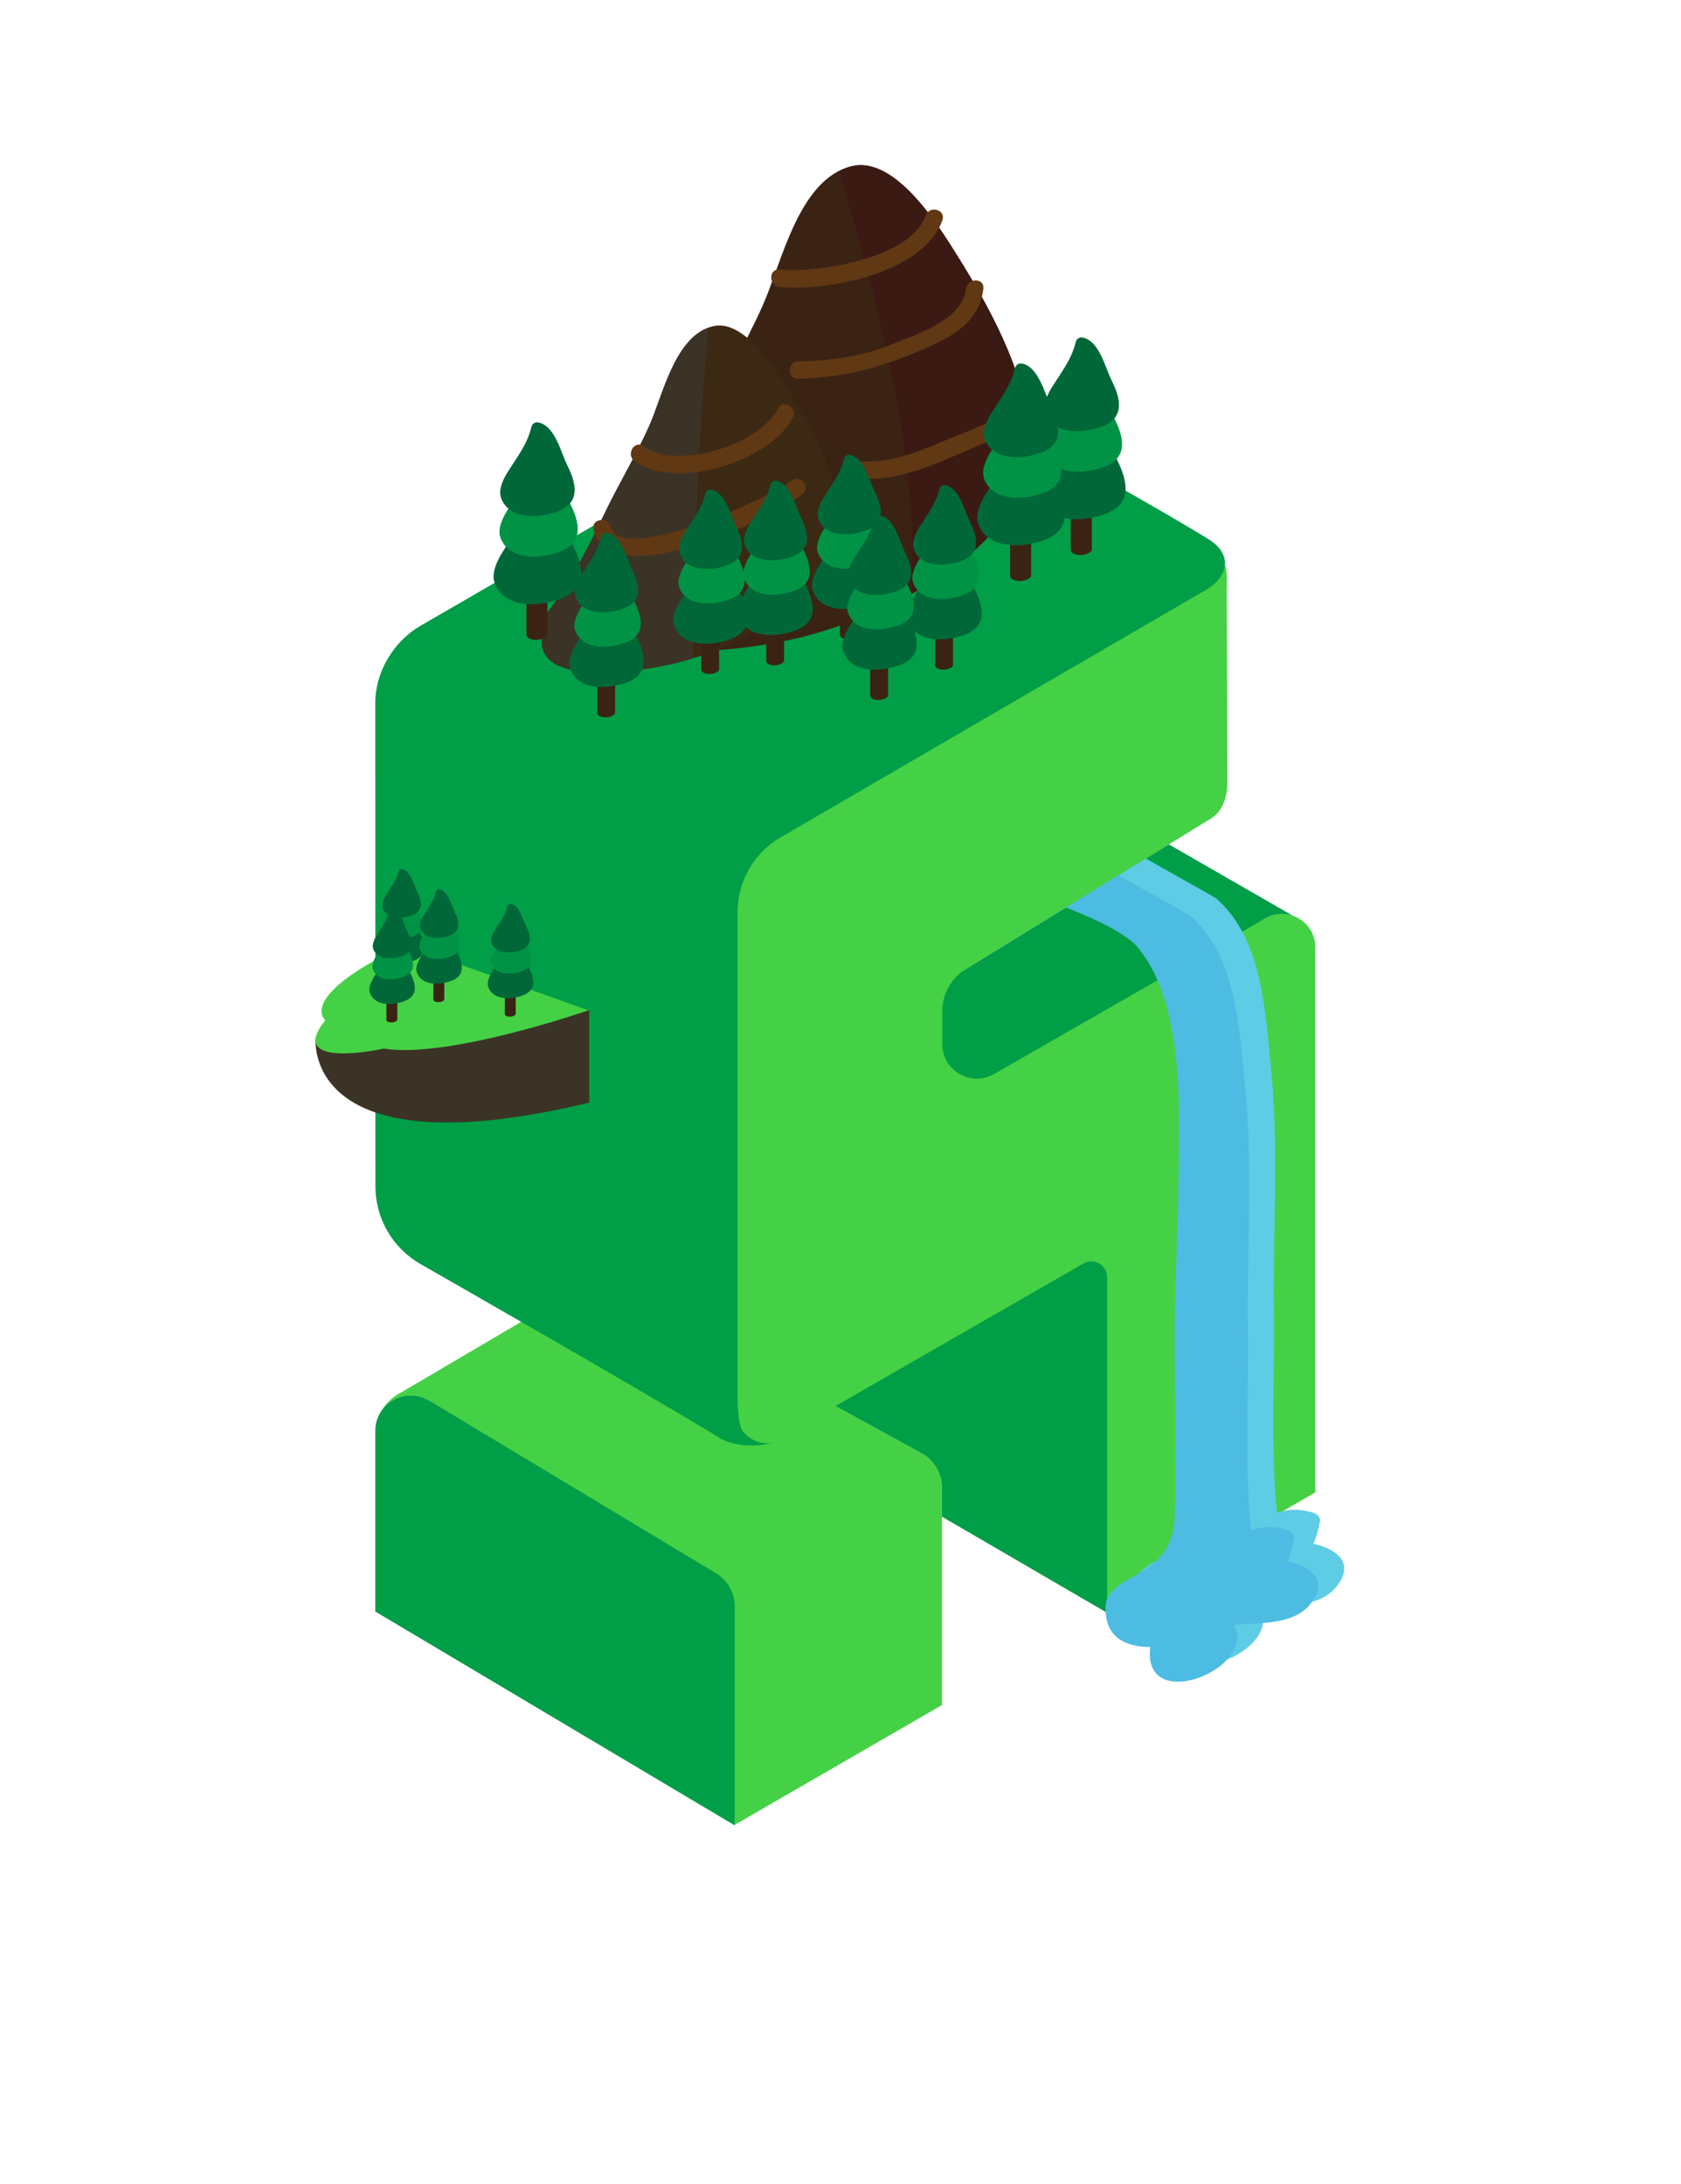 <?xml version="1.0" encoding="UTF-8" standalone="no"?>
<svg width="194px" height="252px" viewBox="0 0 194 252" version="1.1" xmlns="http://www.w3.org/2000/svg" xmlns:xlink="http://www.w3.org/1999/xlink" xmlns:sketch="http://www.bohemiancoding.com/sketch/ns">
    <!-- Generator: Sketch 3.3.2 (12043) - http://www.bohemiancoding.com/sketch -->
    <title>environment</title>
    <desc>Created with Sketch.</desc>
    <defs>
        <path d="M96.661,162.348 L126.036,146.769 C127.25,146.07 125.769,145.948 125.769,147.352 L127.769,186.088 L151.8,172.169 L151.8,109.296 C151.8,106.335 148.599,104.481 146.03,105.954 L114.723,122.911 C112.063,124.436 109.748,123.516 109.748,120.451 L109.748,116.664 C109.748,114.626 109.833,112.743 111.595,111.718 L139.569,94.546 C141.459,93.523 141.65,91.191 141.655,90.186 L141.577,68.088 C141.575,67.402 141.703,66.341 141.375,65.026 C141.356,66.14 140.568,66.246 139.148,67.072 L90.071,95.615 C87.009,97.398 84.123,101.674 84.123,105.218 L84.123,160.954 C84.123,160.954 84.091,164.02 84.471,165.503 C83.96,165.361 83.442,165.147 82.939,164.835 C78.791,162.266 69.7,156.418 61.506,151.702 L46.201,160.7 C46.201,160.7 45.077,161.176 44.113,162.599 C44.944,161.574 46.141,160.979 47.399,160.979 C48.074,160.979 48.766,161.149 49.419,161.523 L81.531,183.444 C82.932,184.245 82.795,183.734 82.795,185.346 L84.795,210.531 L108.71,196.712 L108.71,171.653 C108.71,169.913 107.719,168.322 106.154,167.557 L96.661,162.348 Z" id="path-1"></path>
    </defs>
    <g id="Page-1" stroke="none" stroke-width="1" fill="none" fill-rule="evenodd" sketch:type="MSPage">
        <g id="environment" sketch:type="MSArtboardGroup">
            <mask id="mask-2" sketch:name="Highlight" fill="white">
                <use xlink:href="#path-1"></use>
            </mask>
            <use id="Highlight" fill="#45D145" sketch:type="MSShapeGroup" xlink:href="#path-1"></use>
            <path d="M108.71,174.98 L127.769,186.071 L127.769,186.071 L127.769,147.352 C127.769,145.948 126.25,145.07 125.036,145.769 L96.42,162.216 L106.154,167.557 C107.719,168.322 108.71,169.913 108.71,171.653 L108.71,174.98 Z M43.313,165.067 L43.313,185.923 L84.795,210.595 L84.795,185.346 C84.795,183.734 83.932,182.245 82.531,181.444 L49.419,161.523 C48.766,161.149 48.074,160.979 47.399,160.979 C45.267,160.979 43.313,162.685 43.313,165.067 Z M97.72,43.736 L48.5,72.212 C45.453,73.976 43.327,77.493 43.313,81.013 L43.327,136.83 C43.312,140.534 45.283,143.962 48.492,145.814 C48.492,145.814 75.436,161.188 82.939,165.835 C85.468,167.401 88.897,166.542 89.301,166.433 C89.017,166.507 87.252,166.878 85.758,165.172 C85.077,164.398 85.123,160.954 85.123,160.954 L85.123,105.218 C85.123,101.674 87.009,98.398 90.071,96.615 L139.148,68.072 C141.829,66.512 142.26,63.953 139.501,62.228 C133.332,58.366 107.031,43.714 107.031,43.714 C105.595,42.89 103.994,42.479 102.393,42.479 C100.78,42.479 99.165,42.899 97.72,43.736 Z M149.098,105.617 L149.122,105.603 L134.891,97.417 L111.595,111.718 C109.833,112.743 108.748,114.626 108.748,116.664 L108.748,120.451 C108.748,123.516 112.063,125.436 114.723,123.911 L146.03,105.954 C147.032,105.379 148.131,105.311 149.098,105.617 L149.098,105.617 Z" id="Dark" fill="#009E47" sketch:type="MSShapeGroup"></path>
            <g id="Mountain" sketch:type="MSLayerGroup" transform="translate(62, 19)">
                <path d="M56.838,30.429 C56.001,23.408 52.182,16.415 48.496,10.522 C46.4,7.17 41.383,-0.985 36.359,0.161 C30.182,1.568 28.214,11.337 26.028,16.233 C23.861,21.087 21.025,25.735 18.725,30.55 C15.884,36.498 12.872,42.316 8.73,47.479 C8.265,48.058 8.548,48.78 9.025,49.086 C5.938,58.712 23.748,55.986 29.031,54.854 C39.787,52.547 58.438,43.837 56.838,30.429 L56.838,30.429 Z" id="Shape" fill="#3B2314" sketch:type="MSShapeGroup"></path>
                <path d="M34.95,40.256 C34.352,35.238 31.623,30.242 28.99,26.032 C27.492,23.636 23.908,17.81 20.318,18.629 C15.905,19.635 14.5,26.613 12.937,30.112 C11.388,33.581 9.362,36.901 7.719,40.341 C5.689,44.591 3.537,48.747 0.577,52.437 C0.245,52.851 0.447,53.367 0.788,53.585 C-1.418,60.462 11.307,58.515 15.082,57.706 C22.768,56.059 36.093,49.836 34.95,40.256 L34.95,40.256 Z" id="Shape" fill="#3B2914" sketch:type="MSShapeGroup"></path>
                <path d="M19.725,18.821 C15.78,20.293 14.427,26.777 12.938,30.112 C11.389,33.581 9.363,36.901 7.72,40.341 C5.69,44.591 3.538,48.747 0.578,52.437 C0.246,52.851 0.448,53.367 0.789,53.585 C-1.417,60.462 11.308,58.515 15.083,57.706 C15.958,57.518 16.908,57.268 17.899,56.964 C18.068,44.23 18.604,31.511 19.725,18.821 L19.725,18.821 Z" id="Shape" fill="#3B3326" sketch:type="MSShapeGroup"></path>
                <path d="M56.838,30.429 C56.001,23.408 52.182,16.415 48.496,10.522 C46.4,7.17 41.383,-0.985 36.359,0.161 C35.81,0.286 35.304,0.498 34.818,0.746 C39.401,16.202 43.964,33.196 43.219,49.513 C51.066,45.217 57.827,38.723 56.838,30.429 L56.838,30.429 Z" id="Shape" fill="#3B1A14" sketch:type="MSShapeGroup"></path>
                <path d="M27.772,28.15 C25.673,32.296 16.146,35.298 12.247,32.484 C11.199,31.727 10.202,33.463 11.237,34.211 C16.015,37.66 26.929,34.237 29.499,29.16 C30.08,28.012 28.354,27 27.772,28.15 L27.772,28.15 Z" id="Shape" fill="#603813" sketch:type="MSShapeGroup"></path>
                <path d="M49.488,14.31 C49.045,18.003 43.625,19.616 40.754,20.791 C37.372,22.176 33.736,22.624 30.11,22.694 C28.822,22.718 28.82,24.719 30.11,24.694 C35.477,24.59 40.122,23.271 44.999,21.099 C48.193,19.675 51.043,18.013 51.488,14.309 C51.642,13.031 49.641,13.046 49.488,14.31 L49.488,14.31 Z" id="Shape" fill="#603813" sketch:type="MSShapeGroup"></path>
                <path d="M44.832,5.866 C43.075,10.863 32.228,12.519 27.965,12.103 C26.682,11.978 26.694,13.979 27.965,14.103 C33.456,14.638 44.61,12.518 46.76,6.397 C47.189,5.178 45.256,4.658 44.832,5.866 L44.832,5.866 Z" id="Shape" fill="#603813" sketch:type="MSShapeGroup"></path>
                <path d="M29.363,36.457 C27.007,38.381 9.66,46.287 8.485,41.782 C8.163,40.547 6.182,40.851 6.509,42.101 C8.502,49.743 27.13,40.859 30.615,38.015 C31.616,37.2 30.363,35.641 29.363,36.457 L29.363,36.457 Z" id="Shape" fill="#603813" sketch:type="MSShapeGroup"></path>
                <path d="M57.965,25.245 C57.134,24.842 56.9,24.822 55.987,25.01 C54.723,25.268 55.259,27.196 56.518,26.938 C55.3,27.188 54.172,28.543 53.096,29.169 C51.569,30.058 49.882,30.698 48.245,31.348 C44.517,32.829 41.366,34.466 37.214,34.225 C35.925,34.15 35.932,36.151 37.214,36.225 C42.107,36.509 46.203,34.4 50.594,32.541 C53.508,31.308 57.522,29.766 58.424,26.374 C58.532,25.967 58.366,25.439 57.965,25.245 L57.965,25.245 Z" id="Shape" fill="#603813" sketch:type="MSShapeGroup"></path>
            </g>
            <g id="Tree" sketch:type="MSLayerGroup" transform="translate(56, 48)">
                <path d="M7.179,25.283 C7.179,25.283 6.854,25.822 5.861,25.822 C4.868,25.822 4.754,25.283 4.754,25.283 L4.754,20.918 L7.18,20.918 L7.18,25.283 L7.179,25.283 Z" id="Shape" fill="#3B2314" sketch:type="MSShapeGroup"></path>
                <path d="M10.088,14.82 C9.224,13.091 8.401,9.382 6.119,8.98 C5.606,8.888 5.26,9.266 5.187,9.664 C5.187,9.664 5.184,9.668 5.182,9.672 C4.644,11.93 3.266,13.686 2.047,15.61 C1.461,16.539 0.668,18.051 1.071,19.2 C2.147,22.277 6.312,22.016 8.79,21.067 C11.918,19.871 11.307,17.261 10.088,14.82 L10.088,14.82 Z" id="Shape" fill="#006838" sketch:type="MSShapeGroup"></path>
                <path d="M9.789,10.069 C9.018,8.524 8.284,5.214 6.246,4.855 C5.789,4.773 5.478,5.111 5.414,5.464 C5.414,5.464 5.411,5.469 5.41,5.472 C4.929,7.49 3.699,9.054 2.612,10.773 C2.088,11.602 1.381,12.953 1.74,13.978 C2.702,16.724 6.419,16.491 8.632,15.645 C11.424,14.577 10.877,12.247 9.789,10.069 L9.789,10.069 Z" id="Shape" fill="#009345" sketch:type="MSShapeGroup"></path>
                <path d="M9.476,5.696 C8.743,4.226 8.043,1.075 6.104,0.733 C5.668,0.656 5.375,0.977 5.313,1.314 C5.311,1.318 5.309,1.318 5.309,1.322 C4.851,3.24 3.681,4.73 2.647,6.367 C2.147,7.155 1.474,8.44 1.816,9.417 C2.731,12.031 6.269,11.81 8.376,11.003 C11.031,9.986 10.512,7.77 9.476,5.696 L9.476,5.696 Z" id="Shape" fill="#006838" sketch:type="MSShapeGroup"></path>
            </g>
            <g id="Tree" sketch:type="MSLayerGroup" transform="translate(119, 38)">
                <path d="M6.997,25.488 C6.997,25.488 6.672,26.027 5.679,26.027 C4.686,26.027 4.572,25.488 4.572,25.488 L4.572,21.123 L6.998,21.123 L6.998,25.488 L6.997,25.488 Z" id="Shape" fill="#3B2314" sketch:type="MSShapeGroup"></path>
                <path d="M9.906,15.025 C9.042,13.296 8.219,9.587 5.937,9.185 C5.424,9.093 5.078,9.471 5.005,9.869 C5.004,9.872 5.002,9.873 5,9.877 C4.462,12.135 3.084,13.891 1.865,15.815 C1.279,16.744 0.486,18.256 0.889,19.405 C1.965,22.482 6.13,22.221 8.608,21.272 C11.736,20.076 11.125,17.466 9.906,15.025 L9.906,15.025 Z" id="Shape" fill="#006838" sketch:type="MSShapeGroup"></path>
                <path d="M9.607,10.274 C8.836,8.729 8.102,5.419 6.064,5.06 C5.607,4.978 5.296,5.316 5.232,5.669 C5.231,5.673 5.229,5.674 5.229,5.674 C4.747,7.695 3.517,9.259 2.43,10.978 C1.906,11.807 1.199,13.158 1.558,14.183 C2.52,16.929 6.237,16.696 8.45,15.85 C11.242,14.782 10.695,12.452 9.607,10.274 L9.607,10.274 Z" id="Shape" fill="#009345" sketch:type="MSShapeGroup"></path>
                <path d="M9.294,5.901 C8.561,4.431 7.861,1.28 5.922,0.938 C5.486,0.861 5.193,1.182 5.131,1.519 C5.129,1.523 5.127,1.523 5.127,1.523 C4.669,3.445 3.499,4.935 2.465,6.572 C1.965,7.36 1.292,8.645 1.634,9.622 C2.549,12.236 6.087,12.015 8.194,11.208 C10.85,10.191 10.33,7.975 9.294,5.901 L9.294,5.901 Z" id="Shape" fill="#006838" sketch:type="MSShapeGroup"></path>
            </g>
            <g id="Tree" sketch:type="MSLayerGroup" transform="translate(112, 41)">
                <path d="M6.997,25.488 C6.997,25.488 6.672,26.027 5.679,26.027 C4.686,26.027 4.572,25.488 4.572,25.488 L4.572,21.123 L6.998,21.123 L6.998,25.488 L6.997,25.488 Z" id="Shape" fill="#3B2314" sketch:type="MSShapeGroup"></path>
                <path d="M9.906,15.025 C9.042,13.296 8.219,9.587 5.937,9.185 C5.424,9.093 5.078,9.471 5.005,9.869 C5.004,9.872 5.002,9.873 5,9.877 C4.462,12.135 3.084,13.891 1.865,15.815 C1.279,16.744 0.486,18.256 0.889,19.405 C1.965,22.482 6.13,22.221 8.608,21.272 C11.736,20.076 11.125,17.466 9.906,15.025 L9.906,15.025 Z" id="Shape" fill="#006838" sketch:type="MSShapeGroup"></path>
                <path d="M9.607,10.274 C8.836,8.729 8.102,5.419 6.064,5.06 C5.607,4.978 5.296,5.316 5.232,5.669 C5.231,5.673 5.229,5.674 5.229,5.674 C4.747,7.695 3.517,9.259 2.43,10.978 C1.906,11.807 1.199,13.158 1.558,14.183 C2.52,16.929 6.237,16.696 8.45,15.85 C11.242,14.782 10.695,12.452 9.607,10.274 L9.607,10.274 Z" id="Shape" fill="#009345" sketch:type="MSShapeGroup"></path>
                <path d="M9.294,5.901 C8.561,4.431 7.861,1.28 5.922,0.938 C5.486,0.861 5.193,1.182 5.131,1.519 C5.129,1.523 5.127,1.523 5.127,1.523 C4.669,3.445 3.499,4.935 2.465,6.572 C1.965,7.36 1.292,8.645 1.634,9.622 C2.549,12.236 6.087,12.015 8.194,11.208 C10.85,10.191 10.33,7.975 9.294,5.901 L9.294,5.901 Z" id="Shape" fill="#006838" sketch:type="MSShapeGroup"></path>
            </g>
            <g id="Tree" sketch:type="MSLayerGroup" transform="translate(104, 55)">
                <path d="M5.989,21.798 C5.989,21.798 5.713,22.255 4.871,22.255 C4.029,22.255 3.932,21.798 3.932,21.798 L3.932,18.096 L5.99,18.096 L5.99,21.798 L5.989,21.798 Z" id="Shape" fill="#3B2314" sketch:type="MSShapeGroup"></path>
                <path d="M8.457,12.924 C7.724,11.457 7.026,8.312 5.091,7.971 C4.656,7.894 4.362,8.214 4.301,8.551 L4.297,8.558 C3.84,10.473 2.672,11.961 1.638,13.594 C1.141,14.381 0.469,15.664 0.811,16.638 C1.723,19.248 5.256,19.027 7.357,18.222 C10.009,17.207 9.49,14.994 8.457,12.924 L8.457,12.924 Z" id="Shape" fill="#006838" sketch:type="MSShapeGroup"></path>
                <path d="M8.203,8.895 C7.549,7.584 6.927,4.777 5.198,4.473 C4.81,4.404 4.547,4.69 4.492,4.99 C4.492,4.993 4.49,4.995 4.49,4.995 C4.081,6.708 3.038,8.035 2.116,9.493 C1.672,10.196 1.072,11.341 1.377,12.211 C2.192,14.54 5.345,14.342 7.222,13.625 C9.59,12.718 9.126,10.741 8.203,8.895 L8.203,8.895 Z" id="Shape" fill="#009345" sketch:type="MSShapeGroup"></path>
                <path d="M7.938,5.186 C7.316,3.94 6.723,1.267 5.078,0.977 C4.709,0.912 4.46,1.184 4.407,1.47 C4.405,1.473 4.404,1.473 4.404,1.473 C4.015,3.103 3.023,4.368 2.146,5.755 C1.722,6.423 1.151,7.514 1.441,8.342 C2.217,10.559 5.217,10.371 7.004,9.687 C9.257,8.824 8.816,6.944 7.938,5.186 L7.938,5.186 Z" id="Shape" fill="#006838" sketch:type="MSShapeGroup"></path>
            </g>
            <g id="Tree" sketch:type="MSLayerGroup" transform="translate(93, 52)">
                <path d="M5.989,21.298 C5.989,21.298 5.713,21.755 4.871,21.755 C4.029,21.755 3.932,21.298 3.932,21.298 L3.932,17.596 L5.99,17.596 L5.99,21.298 L5.989,21.298 Z" id="Shape" fill="#3B2314" sketch:type="MSShapeGroup"></path>
                <path d="M8.457,12.424 C7.724,10.957 7.026,7.812 5.091,7.471 C4.656,7.394 4.362,7.714 4.301,8.051 L4.297,8.058 C3.84,9.973 2.672,11.461 1.638,13.094 C1.141,13.881 0.469,15.164 0.811,16.138 C1.723,18.748 5.256,18.527 7.357,17.722 C10.009,16.707 9.49,14.494 8.457,12.424 L8.457,12.424 Z" id="Shape" fill="#006838" sketch:type="MSShapeGroup"></path>
                <path d="M8.203,8.395 C7.549,7.084 6.927,4.277 5.198,3.973 C4.81,3.904 4.547,4.19 4.492,4.49 C4.492,4.493 4.49,4.495 4.49,4.495 C4.081,6.208 3.038,7.535 2.116,8.993 C1.672,9.696 1.072,10.841 1.377,11.711 C2.192,14.04 5.345,13.842 7.222,13.125 C9.59,12.218 9.126,10.241 8.203,8.395 L8.203,8.395 Z" id="Shape" fill="#009345" sketch:type="MSShapeGroup"></path>
                <path d="M7.938,4.686 C7.316,3.44 6.723,0.767 5.078,0.477 C4.709,0.412 4.46,0.684 4.407,0.97 C4.405,0.973 4.404,0.973 4.404,0.973 C4.015,2.603 3.023,3.868 2.146,5.255 C1.722,5.923 1.151,7.014 1.441,7.842 C2.217,10.059 5.217,9.871 7.004,9.187 C9.257,8.324 8.816,6.444 7.938,4.686 L7.938,4.686 Z" id="Shape" fill="#006838" sketch:type="MSShapeGroup"></path>
            </g>
            <g id="Tree" sketch:type="MSLayerGroup" transform="translate(85, 55)">
                <path d="M5.489,21.298 C5.489,21.298 5.213,21.755 4.371,21.755 C3.529,21.755 3.432,21.298 3.432,21.298 L3.432,17.596 L5.49,17.596 L5.49,21.298 L5.489,21.298 Z" id="Shape" fill="#3B2314" sketch:type="MSShapeGroup"></path>
                <path d="M7.957,12.424 C7.224,10.957 6.526,7.812 4.591,7.471 C4.156,7.394 3.862,7.714 3.801,8.051 L3.797,8.058 C3.34,9.973 2.172,11.461 1.138,13.094 C0.641,13.881 -0.031,15.164 0.311,16.138 C1.223,18.748 4.756,18.527 6.857,17.722 C9.509,16.707 8.99,14.494 7.957,12.424 L7.957,12.424 Z" id="Shape" fill="#006838" sketch:type="MSShapeGroup"></path>
                <path d="M7.703,8.395 C7.049,7.084 6.427,4.277 4.698,3.973 C4.31,3.904 4.047,4.19 3.992,4.49 C3.992,4.493 3.99,4.495 3.99,4.495 C3.581,6.208 2.538,7.535 1.616,8.993 C1.172,9.696 0.572,10.841 0.877,11.711 C1.692,14.04 4.845,13.842 6.722,13.125 C9.09,12.218 8.626,10.241 7.703,8.395 L7.703,8.395 Z" id="Shape" fill="#009345" sketch:type="MSShapeGroup"></path>
                <path d="M7.438,4.686 C6.816,3.44 6.223,0.767 4.578,0.477 C4.209,0.412 3.96,0.684 3.907,0.97 C3.905,0.973 3.904,0.973 3.904,0.973 C3.515,2.603 2.523,3.868 1.646,5.255 C1.222,5.923 0.651,7.014 0.941,7.842 C1.717,10.059 4.717,9.871 6.504,9.187 C8.757,8.324 8.316,6.444 7.438,4.686 L7.438,4.686 Z" id="Shape" fill="#006838" sketch:type="MSShapeGroup"></path>
            </g>
            <g id="Tree" sketch:type="MSLayerGroup" transform="translate(77, 56)">
                <path d="M5.989,21.298 C5.989,21.298 5.713,21.755 4.871,21.755 C4.029,21.755 3.932,21.298 3.932,21.298 L3.932,17.596 L5.99,17.596 L5.99,21.298 L5.989,21.298 Z" id="Shape" fill="#3B2314" sketch:type="MSShapeGroup"></path>
                <path d="M8.457,12.424 C7.724,10.957 7.026,7.812 5.091,7.471 C4.656,7.394 4.362,7.714 4.301,8.051 L4.297,8.058 C3.84,9.973 2.672,11.461 1.638,13.094 C1.141,13.881 0.469,15.164 0.811,16.138 C1.723,18.748 5.256,18.527 7.357,17.722 C10.009,16.707 9.49,14.494 8.457,12.424 L8.457,12.424 Z" id="Shape" fill="#006838" sketch:type="MSShapeGroup"></path>
                <path d="M8.203,8.395 C7.549,7.084 6.927,4.277 5.198,3.973 C4.81,3.904 4.547,4.19 4.492,4.49 C4.492,4.493 4.49,4.495 4.49,4.495 C4.081,6.208 3.038,7.535 2.116,8.993 C1.672,9.696 1.072,10.841 1.377,11.711 C2.192,14.04 5.345,13.842 7.222,13.125 C9.59,12.218 9.126,10.241 8.203,8.395 L8.203,8.395 Z" id="Shape" fill="#009345" sketch:type="MSShapeGroup"></path>
                <path d="M7.938,4.686 C7.316,3.44 6.723,0.767 5.078,0.477 C4.709,0.412 4.46,0.684 4.407,0.97 C4.405,0.973 4.404,0.973 4.404,0.973 C4.015,2.603 3.023,3.868 2.146,5.255 C1.722,5.923 1.151,7.014 1.441,7.842 C2.217,10.059 5.217,9.871 7.004,9.187 C9.257,8.324 8.816,6.444 7.938,4.686 L7.938,4.686 Z" id="Shape" fill="#006838" sketch:type="MSShapeGroup"></path>
            </g>
            <g id="Tree" sketch:type="MSLayerGroup" transform="translate(65, 61)">
                <path d="M5.989,21.298 C5.989,21.298 5.713,21.755 4.871,21.755 C4.029,21.755 3.932,21.298 3.932,21.298 L3.932,17.596 L5.99,17.596 L5.99,21.298 L5.989,21.298 Z" id="Shape" fill="#3B2314" sketch:type="MSShapeGroup"></path>
                <path d="M8.457,12.424 C7.724,10.957 7.026,7.812 5.091,7.471 C4.656,7.394 4.362,7.714 4.301,8.051 L4.297,8.058 C3.84,9.973 2.672,11.461 1.638,13.094 C1.141,13.881 0.469,15.164 0.811,16.138 C1.723,18.748 5.256,18.527 7.357,17.722 C10.009,16.707 9.49,14.494 8.457,12.424 L8.457,12.424 Z" id="Shape" fill="#006838" sketch:type="MSShapeGroup"></path>
                <path d="M8.203,8.395 C7.549,7.084 6.927,4.277 5.198,3.973 C4.81,3.904 4.547,4.19 4.492,4.49 C4.492,4.493 4.49,4.495 4.49,4.495 C4.081,6.208 3.038,7.535 2.116,8.993 C1.672,9.696 1.072,10.841 1.377,11.711 C2.192,14.04 5.345,13.842 7.222,13.125 C9.59,12.218 9.126,10.241 8.203,8.395 L8.203,8.395 Z" id="Shape" fill="#009345" sketch:type="MSShapeGroup"></path>
                <path d="M7.938,4.686 C7.316,3.44 6.723,0.767 5.078,0.477 C4.709,0.412 4.46,0.684 4.407,0.97 C4.405,0.973 4.404,0.973 4.404,0.973 C4.015,2.603 3.023,3.868 2.146,5.255 C1.722,5.923 1.151,7.014 1.441,7.842 C2.217,10.059 5.217,9.871 7.004,9.187 C9.257,8.324 8.816,6.444 7.938,4.686 L7.938,4.686 Z" id="Shape" fill="#006838" sketch:type="MSShapeGroup"></path>
            </g>
            <g id="Tree" sketch:type="MSLayerGroup" transform="translate(97, 59)">
                <path d="M5.489,21.298 C5.489,21.298 5.213,21.755 4.371,21.755 C3.529,21.755 3.432,21.298 3.432,21.298 L3.432,17.596 L5.49,17.596 L5.49,21.298 L5.489,21.298 Z" id="Shape" fill="#3B2314" sketch:type="MSShapeGroup"></path>
                <path d="M7.957,12.424 C7.224,10.957 6.526,7.812 4.591,7.471 C4.156,7.394 3.862,7.714 3.801,8.051 L3.797,8.058 C3.34,9.973 2.172,11.461 1.138,13.094 C0.641,13.881 -0.031,15.164 0.311,16.138 C1.223,18.748 4.756,18.527 6.857,17.722 C9.509,16.707 8.99,14.494 7.957,12.424 L7.957,12.424 Z" id="Shape" fill="#006838" sketch:type="MSShapeGroup"></path>
                <path d="M7.703,8.395 C7.049,7.084 6.427,4.277 4.698,3.973 C4.31,3.904 4.047,4.19 3.992,4.49 C3.992,4.493 3.99,4.495 3.99,4.495 C3.581,6.208 2.538,7.535 1.616,8.993 C1.172,9.696 0.572,10.841 0.877,11.711 C1.692,14.04 4.845,13.842 6.722,13.125 C9.09,12.218 8.626,10.241 7.703,8.395 L7.703,8.395 Z" id="Shape" fill="#009345" sketch:type="MSShapeGroup"></path>
                <path d="M7.438,4.686 C6.816,3.44 6.223,0.767 4.578,0.477 C4.209,0.412 3.96,0.684 3.907,0.97 C3.905,0.973 3.904,0.973 3.904,0.973 C3.515,2.603 2.523,3.868 1.646,5.255 C1.222,5.923 0.651,7.014 0.941,7.842 C1.717,10.059 4.717,9.871 6.504,9.187 C8.757,8.324 8.316,6.444 7.438,4.686 L7.438,4.686 Z" id="Shape" fill="#006838" sketch:type="MSShapeGroup"></path>
            </g>
            <g id="Waterfall" sketch:type="MSLayerGroup" transform="translate(123, 99)">
                <path d="M29.32,76.605 C29.45,76.026 28.949,75.609 28.461,75.482 C26.804,75.048 25.713,75.084 24.37,75.539 C23.63,67.912 24.116,59.981 24.018,52.307 C23.895,42.684 24.632,33.334 23.641,23.755 C22.975,17.325 22.633,9.296 17.358,4.643 C17.265,4.561 9.237,0.052 9.237,0.052 L3.205,3.743 C3.205,3.743 3.62,3.897 4.267,4.165 C6.145,4.94 9.982,6.664 11.327,8.313 C16.758,14.967 16.059,27.12 16.016,34.098 C15.977,40.434 15.568,46.758 15.568,53.095 C15.567,59.889 15.771,66.684 15.597,73.478 C15.486,77.809 13.758,79.34 10.147,81.234 C9.199,81.731 7.723,82.846 7.622,84.043 C7.311,87.698 9.66,89.012 12.751,89.02 C11.758,96.939 25.22,91.489 22.397,86.454 C25.506,86.185 29.329,86.5 31.276,84.003 C33.489,81.161 30.993,79.624 28.567,79.103 C28.915,78.407 29.084,77.657 29.32,76.605 Z" id="Shape-Copy-5" fill="#5ECCE5" sketch:type="MSShapeGroup"></path>
                <path d="M26.32,78.605 C26.45,78.026 25.949,77.609 25.461,77.482 C23.804,77.048 22.713,77.084 21.37,77.539 C20.63,69.912 21.116,61.981 21.018,54.307 C20.895,44.684 21.632,35.334 20.641,25.755 C19.975,19.325 19.633,11.296 14.358,6.643 C14.265,6.561 6.104,1.992 6.104,1.992 L0.012,5.698 C0.012,5.698 6.518,8.095 8.327,10.313 C13.758,16.967 13.059,29.12 13.016,36.098 C12.977,42.434 12.568,48.758 12.568,55.095 C12.567,61.889 12.771,68.684 12.597,75.478 C12.486,79.809 10.758,81.34 7.147,83.234 C6.199,83.731 4.723,84.846 4.622,86.043 C4.311,89.698 6.66,91.012 9.751,91.02 C8.758,98.939 22.22,93.489 19.397,88.454 C22.506,88.185 26.329,88.5 28.276,86.003 C30.489,83.161 27.993,81.624 25.567,81.103 C25.915,80.407 26.084,79.657 26.32,78.605 Z" id="Shape-Copy-4" fill="#4DBCE2" sketch:type="MSShapeGroup"></path>
            </g>
            <g id="Cliff" sketch:type="MSLayerGroup" transform="translate(36, 109)">
                <path d="M32,18.209 L32,7.606 L5.388,6 L0.429,10.718 C0.429,10.718 -1.349,26.209 32,18.209 Z" id="Shape-Copy-2" fill="#3B3326" sketch:type="MSShapeGroup"></path>
                <path d="M10.743,0 L31.911,7.564 C31.911,7.564 15.701,13.185 8.323,11.976 C8.323,11.976 -3.169,14.515 1.549,8.709 C1.549,8.71 -1.958,6.049 10.743,0 L10.743,0 Z" id="Shape-Copy" fill="#45D145" sketch:type="MSShapeGroup"></path>
            </g>
            <g id="Tree" sketch:type="MSLayerGroup" transform="translate(43, 100)">
                <path d="M3.941,13.007 C3.941,13.007 3.772,13.286 3.257,13.286 C2.742,13.286 2.683,13.007 2.683,13.007 L2.683,10.743 L3.941,10.743 L3.941,13.007 L3.941,13.007 Z" id="Shape" fill="#3B2314" sketch:type="MSShapeGroup"></path>
                <path d="M5.451,7.581 C5.002,6.684 4.576,4.761 3.392,4.553 C3.126,4.505 2.946,4.701 2.909,4.907 C2.909,4.907 2.907,4.91 2.907,4.912 C2.627,6.083 1.913,6.993 1.281,7.991 C0.976,8.472 0.566,9.257 0.775,9.852 C1.333,11.448 3.493,11.313 4.777,10.821 C6.399,10.199 6.082,8.847 5.451,7.581 L5.451,7.581 Z" id="Shape" fill="#006838" sketch:type="MSShapeGroup"></path>
                <path d="M5.295,5.117 C4.896,4.315 4.515,2.599 3.458,2.413 C3.221,2.371 3.06,2.546 3.026,2.729 L3.024,2.733 C2.775,3.779 2.136,4.59 1.574,5.482 C1.302,5.912 0.935,6.612 1.121,7.144 C1.62,8.568 3.548,8.447 4.695,8.008 C6.144,7.455 5.859,6.246 5.295,5.117 L5.295,5.117 Z" id="Shape" fill="#009345" sketch:type="MSShapeGroup"></path>
                <path d="M5.133,2.85 C4.753,2.088 4.391,0.454 3.384,0.276 C3.158,0.236 3.006,0.403 2.974,0.578 C2.974,0.578 2.973,0.58 2.973,0.582 C2.735,1.577 2.128,2.35 1.592,3.198 C1.332,3.606 0.984,4.273 1.16,4.78 C1.635,6.135 3.47,6.02 4.562,5.602 C5.939,5.074 5.67,3.925 5.133,2.85 L5.133,2.85 Z" id="Shape" fill="#006838" sketch:type="MSShapeGroup"></path>
            </g>
            <g id="Tree" sketch:type="MSLayerGroup" transform="translate(48, 102)">
                <path d="M3.275,13.34 C3.275,13.34 3.106,13.619 2.591,13.619 C2.076,13.619 2.017,13.34 2.017,13.34 L2.017,11.076 L3.275,11.076 L3.275,13.34 L3.275,13.34 Z" id="Shape" fill="#3B2314" sketch:type="MSShapeGroup"></path>
                <path d="M4.785,7.914 C4.336,7.017 3.91,5.094 2.726,4.886 C2.46,4.838 2.28,5.034 2.243,5.24 C2.242,5.242 2.241,5.243 2.241,5.243 C1.961,6.416 1.247,7.326 0.615,8.324 C0.31,8.805 -0.1,9.59 0.109,10.185 C0.667,11.781 2.827,11.646 4.111,11.154 C5.733,10.532 5.416,9.18 4.785,7.914 L4.785,7.914 Z" id="Shape" fill="#006838" sketch:type="MSShapeGroup"></path>
                <path d="M4.629,5.45 C4.23,4.648 3.849,2.932 2.792,2.746 C2.555,2.704 2.394,2.879 2.36,3.062 L2.358,3.066 C2.109,4.112 1.47,4.923 0.908,5.815 C0.636,6.245 0.269,6.945 0.455,7.477 C0.954,8.901 2.882,8.78 4.029,8.341 C5.478,7.788 5.193,6.579 4.629,5.45 L4.629,5.45 Z" id="Shape" fill="#009345" sketch:type="MSShapeGroup"></path>
                <path d="M4.467,3.183 C4.087,2.421 3.725,0.787 2.718,0.609 C2.492,0.569 2.34,0.736 2.308,0.911 L2.307,0.913 C2.069,1.91 1.462,2.683 0.926,3.531 C0.666,3.939 0.318,4.606 0.494,5.113 C0.969,6.468 2.804,6.353 3.896,5.935 C5.273,5.407 5.004,4.258 4.467,3.183 L4.467,3.183 Z" id="Shape" fill="#006838" sketch:type="MSShapeGroup"></path>
            </g>
            <g id="Tree" sketch:type="MSLayerGroup" transform="translate(42, 104)">
                <path d="M3.851,13.685 C3.851,13.685 3.682,13.964 3.167,13.964 C2.652,13.964 2.593,13.685 2.593,13.685 L2.593,11.421 L3.851,11.421 L3.851,13.685 L3.851,13.685 Z" id="Shape" fill="#3B2314" sketch:type="MSShapeGroup"></path>
                <path d="M5.36,8.259 C4.911,7.362 4.485,5.439 3.301,5.231 C3.035,5.183 2.855,5.379 2.818,5.585 L2.816,5.59 C2.536,6.761 1.822,7.671 1.19,8.669 C0.885,9.15 0.475,9.935 0.684,10.53 C1.242,12.126 3.402,11.991 4.686,11.499 C6.309,10.877 5.991,9.524 5.36,8.259 L5.36,8.259 Z" id="Shape" fill="#006838" sketch:type="MSShapeGroup"></path>
                <path d="M5.204,5.795 C4.805,4.993 4.424,3.277 3.367,3.091 C3.13,3.049 2.969,3.224 2.935,3.407 C2.935,3.407 2.934,3.41 2.933,3.411 C2.684,4.457 2.045,5.268 1.483,6.16 C1.211,6.59 0.844,7.29 1.03,7.822 C1.529,9.246 3.457,9.125 4.604,8.686 C6.053,8.133 5.769,6.924 5.204,5.795 L5.204,5.795 Z" id="Shape" fill="#009345" sketch:type="MSShapeGroup"></path>
                <path d="M5.042,3.527 C4.662,2.765 4.3,1.131 3.293,0.953 C3.067,0.913 2.915,1.08 2.883,1.255 L2.882,1.257 C2.644,2.254 2.037,3.027 1.501,3.875 C1.241,4.283 0.893,4.95 1.069,5.457 C1.544,6.812 3.379,6.697 4.471,6.279 C5.849,5.752 5.579,4.603 5.042,3.527 L5.042,3.527 Z" id="Shape" fill="#006838" sketch:type="MSShapeGroup"></path>
            </g>
            <g id="Tree" sketch:type="MSLayerGroup" transform="translate(56, 104)">
                <path d="M3.518,13.018 C3.518,13.018 3.349,13.297 2.834,13.297 C2.319,13.297 2.26,13.018 2.26,13.018 L2.26,10.754 L3.518,10.754 L3.518,13.018 L3.518,13.018 Z" id="Shape" fill="#3B2314" sketch:type="MSShapeGroup"></path>
                <path d="M5.027,7.592 C4.578,6.695 4.152,4.772 2.968,4.564 C2.702,4.516 2.522,4.712 2.485,4.918 C2.485,4.918 2.483,4.921 2.483,4.923 C2.203,6.094 1.489,7.004 0.857,8.002 C0.552,8.483 0.142,9.268 0.351,9.863 C0.909,11.459 3.069,11.324 4.353,10.832 C5.976,10.21 5.658,8.857 5.027,7.592 L5.027,7.592 Z" id="Shape" fill="#006838" sketch:type="MSShapeGroup"></path>
                <path d="M4.871,5.128 C4.472,4.326 4.091,2.61 3.034,2.424 C2.797,2.382 2.636,2.557 2.602,2.74 C2.602,2.741 2.601,2.743 2.601,2.743 C2.351,3.79 1.712,4.601 1.15,5.493 C0.878,5.923 0.511,6.623 0.697,7.155 C1.196,8.579 3.124,8.458 4.271,8.019 C5.72,7.466 5.436,6.257 4.871,5.128 L4.871,5.128 Z" id="Shape" fill="#009345" sketch:type="MSShapeGroup"></path>
                <path d="M4.709,2.86 C4.329,2.098 3.967,0.464 2.96,0.286 C2.734,0.246 2.582,0.413 2.55,0.588 C2.55,0.588 2.549,0.59 2.549,0.592 C2.311,1.587 1.704,2.36 1.168,3.208 C0.908,3.616 0.56,4.283 0.736,4.79 C1.211,6.145 3.046,6.03 4.138,5.612 C5.516,5.085 5.246,3.936 4.709,2.86 L4.709,2.86 Z" id="Shape" fill="#006838" sketch:type="MSShapeGroup"></path>
            </g>
        </g>
    </g>
</svg>